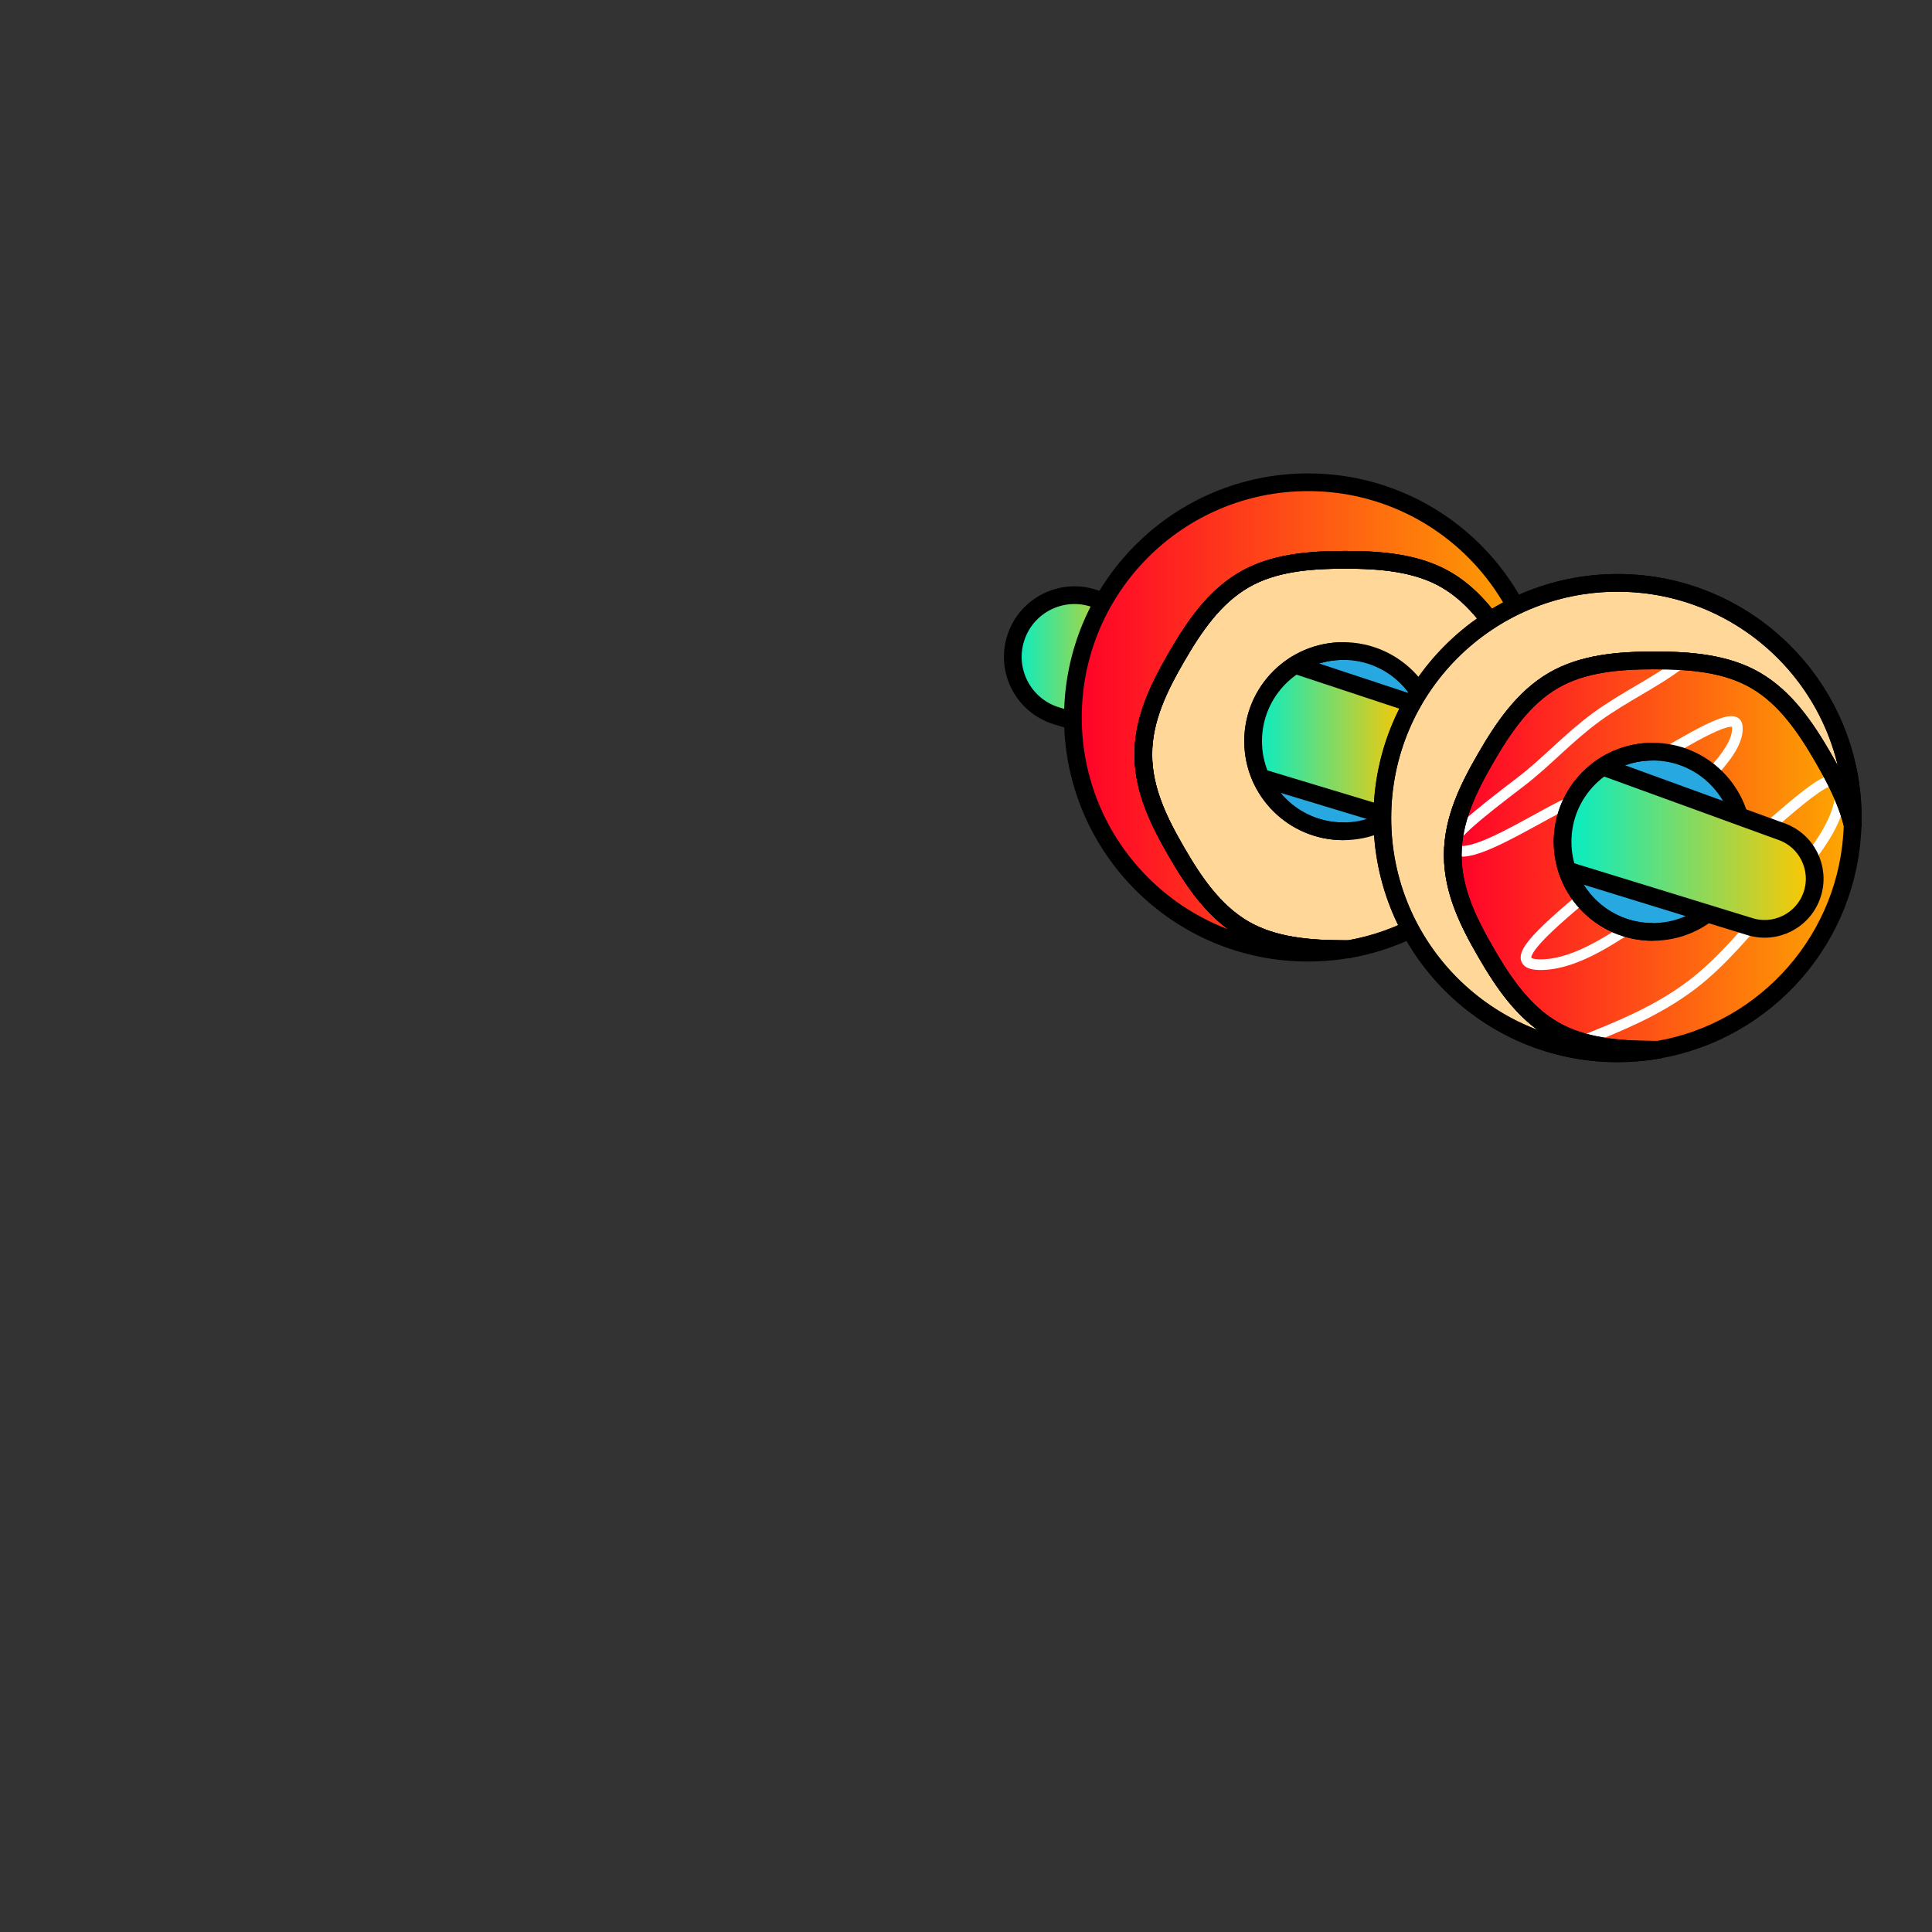 <svg width="2000" height="2000" viewBox="0 0 2000 2000" fill="none" xmlns="http://www.w3.org/2000/svg">
<rect x="0" y="0" width="2000" height="2000" fill="#333333" stroke="none"/>
<g clip-path="url(#clip0_28_635)">
<mask id="mask0_28_635" style="mask-type:luminance" maskUnits="userSpaceOnUse" x="0" y="0" width="2000" height="2000">
<path d="M2000 0H0V2000H2000V0Z" fill="white"/>
</mask>
<g mask="url(#mask0_28_635)">
<path d="M1176.08 633.83L1132.32 619.36C1098.97 608.33 1062.97 626.33 1051.78 659.63C1040.31 693.76 1059.33 730.62 1093.79 741.05L1160.45 761.22" fill="url(#paint0_linear_28_635)"/>
<path d="M1176.08 633.83L1132.32 619.36C1098.97 608.33 1062.97 626.33 1051.78 659.63C1040.31 693.76 1059.33 730.62 1093.79 741.05L1160.45 761.22" stroke="black" stroke-width="18.34" stroke-miterlimit="10"/>
<path d="M1597.61 742.73C1597.61 745.11 1597.57 747.5 1597.5 749.88C1591.56 724.86 1579.41 701.78 1566.98 680.25C1548.97 649.1 1528.02 618.14 1496.87 600.09C1466.71 582.63 1429.8 579.51 1392.42 579.51C1355.04 579.51 1318.16 582.63 1287.97 600.13C1256.82 618.14 1235.87 649.11 1217.86 680.26C1200.4 710.45 1183.56 743.66 1183.56 781.04C1183.56 818.42 1200.4 851.63 1217.86 881.78C1235.87 912.93 1256.82 943.93 1287.97 961.94C1318.16 979.4 1355.04 982.56 1392.42 982.56C1393.78 982.56 1395.13 982.56 1396.49 982.52C1382.73 984.98 1368.57 986.23 1354.12 986.23C1219.66 986.23 1110.66 877.19 1110.66 742.73C1110.66 608.27 1219.66 499.23 1354.12 499.23C1488.58 499.23 1597.62 608.23 1597.62 742.73H1597.61Z" fill="url(#paint1_linear_28_635)"/>
<path d="M1597.5 749.88C1594.13 866.69 1508.5 962.89 1396.49 982.52C1395.13 982.56 1393.78 982.56 1392.42 982.56C1355.04 982.56 1318.16 979.41 1287.97 961.94C1256.82 943.93 1235.87 912.92 1217.86 881.78C1200.4 851.62 1183.56 818.42 1183.56 781.04C1183.56 743.66 1200.4 710.45 1217.86 680.26C1235.87 649.11 1256.82 618.15 1287.97 600.13C1318.16 582.63 1355.04 579.51 1392.42 579.51C1429.8 579.51 1466.71 582.63 1496.87 600.09C1528.02 618.14 1548.97 649.11 1566.98 680.25C1579.42 701.79 1591.56 724.86 1597.5 749.88Z" fill="#FFD899" stroke="black" stroke-width="18.34" stroke-linecap="round" stroke-linejoin="round"/>
<path d="M1390.52 860.56C1442.05 860.56 1483.82 818.788 1483.82 767.26C1483.82 715.732 1442.05 673.96 1390.52 673.96C1338.99 673.96 1297.22 715.732 1297.22 767.26C1297.22 818.788 1338.99 860.56 1390.52 860.56Z" fill="#28A8E0"/>
<path d="M1597.61 742.73C1597.61 745.11 1597.57 747.5 1597.5 749.88C1591.56 724.86 1579.41 701.78 1566.98 680.25C1548.97 649.1 1528.02 618.14 1496.87 600.09C1466.71 582.63 1429.8 579.51 1392.42 579.51C1355.04 579.51 1318.16 582.63 1287.97 600.13C1256.82 618.14 1235.87 649.11 1217.86 680.26C1200.4 710.45 1183.56 743.66 1183.56 781.04C1183.56 818.42 1200.4 851.63 1217.86 881.78C1235.87 912.93 1256.82 943.93 1287.97 961.94C1318.16 979.4 1355.04 982.56 1392.42 982.56C1393.78 982.56 1395.13 982.56 1396.49 982.52C1382.73 984.98 1368.57 986.23 1354.12 986.23C1219.66 986.23 1110.66 877.19 1110.66 742.73C1110.66 608.27 1219.66 499.23 1354.12 499.23C1488.58 499.23 1597.62 608.23 1597.62 742.73H1597.61Z" stroke="black" stroke-width="18.34" stroke-linecap="round" stroke-linejoin="round"/>
<path d="M1597.5 749.88C1594.13 866.69 1508.5 962.89 1396.49 982.52C1395.13 982.56 1393.78 982.56 1392.42 982.56C1355.04 982.56 1318.16 979.41 1287.97 961.94C1256.82 943.93 1235.87 912.92 1217.86 881.78C1200.4 851.62 1183.56 818.42 1183.56 781.04C1183.56 743.66 1200.4 710.45 1217.86 680.26C1235.87 649.11 1256.82 618.15 1287.97 600.13C1318.16 582.63 1355.04 579.51 1392.42 579.51C1429.8 579.51 1466.71 582.63 1496.87 600.09C1528.02 618.14 1548.97 649.11 1566.98 680.25C1579.42 701.79 1591.56 724.86 1597.5 749.88Z" stroke="black" stroke-width="18.34" stroke-linecap="round" stroke-linejoin="round"/>
<path d="M1390.52 860.56C1442.05 860.56 1483.82 818.788 1483.82 767.26C1483.82 715.732 1442.05 673.96 1390.52 673.96C1338.99 673.96 1297.22 715.732 1297.22 767.26C1297.22 818.788 1338.99 860.56 1390.52 860.56Z" stroke="black" stroke-width="18.34" stroke-linecap="round" stroke-linejoin="round"/>
<path d="M1448.84 755.2C1458.24 734.85 1464.91 729.35 1439.48 720.94C1414.05 712.53 1348.52 665.01 1315.36 711.98C1282.21 758.95 1298.3 811.38 1335.05 814.05C1380.08 827.68 1431.05 869.15 1435.46 814.05C1438.4 772.66 1448.83 755.2 1448.83 755.2H1448.84Z" fill="url(#paint2_linear_28_635)"/>
<path d="M1390.52 860.55C1338.99 860.55 1297.22 818.78 1297.22 767.25C1297.22 715.72 1338.99 673.95 1390.52 673.95" stroke="black" stroke-width="18.34" stroke-linecap="round" stroke-linejoin="round"/>
<path d="M1917.95 846.88C1917.95 849.26 1917.91 851.65 1917.84 854.03C1911.9 829.01 1899.75 805.93 1887.32 784.4C1869.31 753.25 1848.36 722.29 1817.21 704.24C1787.05 686.78 1750.14 683.66 1712.76 683.66C1675.38 683.66 1638.5 686.78 1608.31 704.28C1577.16 722.29 1556.21 753.26 1538.2 784.41C1520.74 814.6 1503.9 847.81 1503.9 885.19C1503.9 922.57 1520.74 955.78 1538.2 985.93C1556.21 1017.08 1577.16 1048.08 1608.31 1066.09C1638.5 1083.55 1675.38 1086.71 1712.76 1086.71C1714.12 1086.71 1715.47 1086.71 1716.83 1086.67C1703.07 1089.13 1688.91 1090.38 1674.46 1090.38C1540 1090.38 1431 981.34 1431 846.88C1431 712.42 1540 603.38 1674.46 603.38C1808.92 603.38 1917.96 712.38 1917.96 846.88H1917.95Z" fill="#FFD899" stroke="black" stroke-width="18.34" stroke-linecap="round" stroke-linejoin="round"/>
<path d="M1917.84 854.04C1914.47 970.85 1828.84 1067.05 1716.83 1086.68C1715.47 1086.72 1714.12 1086.72 1712.76 1086.72C1675.38 1086.72 1638.5 1083.57 1608.31 1066.1C1577.16 1048.09 1556.21 1017.08 1538.2 985.94C1520.74 955.78 1503.9 922.58 1503.9 885.2C1503.9 847.82 1520.74 814.61 1538.2 784.42C1556.21 753.27 1577.16 722.31 1608.31 704.29C1638.5 686.79 1675.38 683.67 1712.76 683.67C1750.14 683.67 1787.05 686.79 1817.21 704.25C1848.36 722.3 1869.31 753.27 1887.32 784.41C1899.76 805.95 1911.9 829.02 1917.84 854.04Z" fill="url(#paint3_linear_28_635)"/>
<path d="M1738.51 687.34C1714.91 705.87 1681.74 721.07 1652.62 742.3C1624.24 762.99 1599.89 789.73 1575.22 808.57C1529.26 843.67 1493.15 871.94 1503.92 878.97C1519.15 888.92 1559.11 865.52 1604.38 840.82C1634.91 824.16 1671.59 810.44 1701.38 792.85C1752.72 762.54 1796.11 736.03 1798.29 751.26C1801.7 775.08 1766.58 806.96 1728.82 842.07C1701.15 867.8 1673.63 899.6 1645.87 922.85C1594.14 966.17 1556.17 999.78 1596.7 998.61C1633.36 997.55 1672.02 970.36 1711.61 943.24C1747.36 918.75 1786.58 894.64 1816.27 868.76C1873.63 818.77 1913.41 781.72 1904.32 829.75C1898.23 861.91 1868.48 895.88 1836.55 931.85C1810.38 961.33 1783.44 995.44 1750.64 1020.12C1714.31 1047.46 1673.3 1063.49 1641.34 1076.37" stroke="white" stroke-width="11.01" stroke-linecap="round" stroke-linejoin="round"/>
<path d="M1710.87 964.71C1762.4 964.71 1804.17 922.938 1804.17 871.41C1804.17 819.882 1762.4 778.11 1710.87 778.11C1659.34 778.11 1617.57 819.882 1617.57 871.41C1617.57 922.938 1659.34 964.71 1710.87 964.71Z" fill="#28A8E0"/>
<path d="M1429.48 842.62L1305.2 805.01" stroke="black" stroke-width="18.34" stroke-linecap="round" stroke-linejoin="round"/>
<path d="M1340.83 688.31L1461.77 728.31" stroke="black" stroke-width="18.34" stroke-linecap="round" stroke-linejoin="round"/>
<path d="M1917.95 846.88C1917.95 849.26 1917.91 851.65 1917.84 854.03C1911.9 829.01 1899.75 805.93 1887.32 784.4C1869.31 753.25 1848.36 722.29 1817.21 704.24C1787.05 686.78 1750.14 683.66 1712.76 683.66C1675.38 683.66 1638.5 686.78 1608.31 704.28C1577.16 722.29 1556.21 753.26 1538.2 784.41C1520.74 814.6 1503.9 847.81 1503.9 885.19C1503.9 922.57 1520.74 955.78 1538.2 985.93C1556.21 1017.08 1577.16 1048.08 1608.31 1066.09C1638.5 1083.55 1675.38 1086.71 1712.76 1086.71C1714.12 1086.71 1715.47 1086.71 1716.83 1086.67C1703.07 1089.13 1688.91 1090.38 1674.46 1090.38C1540 1090.38 1431 981.34 1431 846.88C1431 712.42 1540 603.38 1674.46 603.38C1808.92 603.38 1917.96 712.38 1917.96 846.88H1917.95Z" stroke="black" stroke-width="18.34" stroke-linecap="round" stroke-linejoin="round"/>
<path d="M1917.84 854.04C1914.47 970.85 1828.84 1067.05 1716.83 1086.68C1715.47 1086.72 1714.12 1086.72 1712.76 1086.72C1675.38 1086.72 1638.5 1083.57 1608.31 1066.1C1577.16 1048.09 1556.21 1017.08 1538.2 985.94C1520.74 955.78 1503.9 922.58 1503.9 885.2C1503.9 847.82 1520.74 814.61 1538.2 784.42C1556.21 753.27 1577.16 722.31 1608.31 704.29C1638.5 686.79 1675.38 683.67 1712.76 683.67C1750.14 683.67 1787.05 686.79 1817.21 704.25C1848.36 722.3 1869.31 753.27 1887.32 784.41C1899.76 805.95 1911.9 829.02 1917.84 854.04Z" stroke="black" stroke-width="18.34" stroke-linecap="round" stroke-linejoin="round"/>
<path d="M1710.87 964.71C1762.4 964.71 1804.17 922.938 1804.17 871.41C1804.17 819.882 1762.4 778.11 1710.87 778.11C1659.34 778.11 1617.57 819.882 1617.57 871.41C1617.57 922.938 1659.34 964.71 1710.87 964.71Z" stroke="black" stroke-width="18.34" stroke-miterlimit="10"/>
<path d="M1685.13 803.02C1759.66 827.27 1801.9 845.5 1814.13 849.95C1826.35 854.4 1870.23 859.45 1874.89 890.52C1879.56 921.6 1868.97 971.97 1804.17 956.97C1739.36 941.98 1617.58 911.05 1617.58 891.22C1617.58 871.39 1624.66 774.29 1685.13 803.01V803.02Z" fill="url(#paint4_linear_28_635)"/>
<path d="M1659.33 793.64L1843.26 860.55C1870.14 869.6 1884.75 898.58 1876.06 925.57C1867.33 952.68 1838.37 967.67 1811.19 959.14L1622.37 900.99" stroke="black" stroke-width="18.34" stroke-linecap="round" stroke-linejoin="round"/>
<path d="M1710.87 964.7C1659.34 964.7 1617.57 922.93 1617.57 871.4C1617.57 819.87 1659.34 778.1 1710.87 778.1" stroke="black" stroke-width="18.34" stroke-miterlimit="10"/>
</g>
</g>
<defs>
<linearGradient id="paint0_linear_28_635" x1="1048.45" y1="688.67" x2="1176.08" y2="688.67" gradientUnits="userSpaceOnUse">
<stop stop-color="#00EEC9"/>
<stop offset="1" stop-color="#FFC700"/>
</linearGradient>
<linearGradient id="paint1_linear_28_635" x1="1110.65" y1="742.73" x2="1597.61" y2="742.73" gradientUnits="userSpaceOnUse">
<stop stop-color="#FF0029"/>
<stop offset="1" stop-color="#FDA900"/>
</linearGradient>
<linearGradient id="paint2_linear_28_635" x1="1297.34" y1="766.7" x2="1457.24" y2="766.7" gradientUnits="userSpaceOnUse">
<stop stop-color="#00EEC9"/>
<stop offset="1" stop-color="#FFC700"/>
</linearGradient>
<linearGradient id="paint3_linear_28_635" x1="1503.89" y1="885.18" x2="1917.84" y2="885.18" gradientUnits="userSpaceOnUse">
<stop stop-color="#FF0029"/>
<stop offset="1" stop-color="#FDA900"/>
</linearGradient>
<linearGradient id="paint4_linear_28_635" x1="1617.57" y1="878.73" x2="1875.85" y2="878.73" gradientUnits="userSpaceOnUse">
<stop stop-color="#00EEC9"/>
<stop offset="1" stop-color="#FFC700"/>
</linearGradient>
<clipPath id="clip0_28_635">
<rect width="2000" height="2000" fill="white"/>
</clipPath>
</defs>
</svg>
